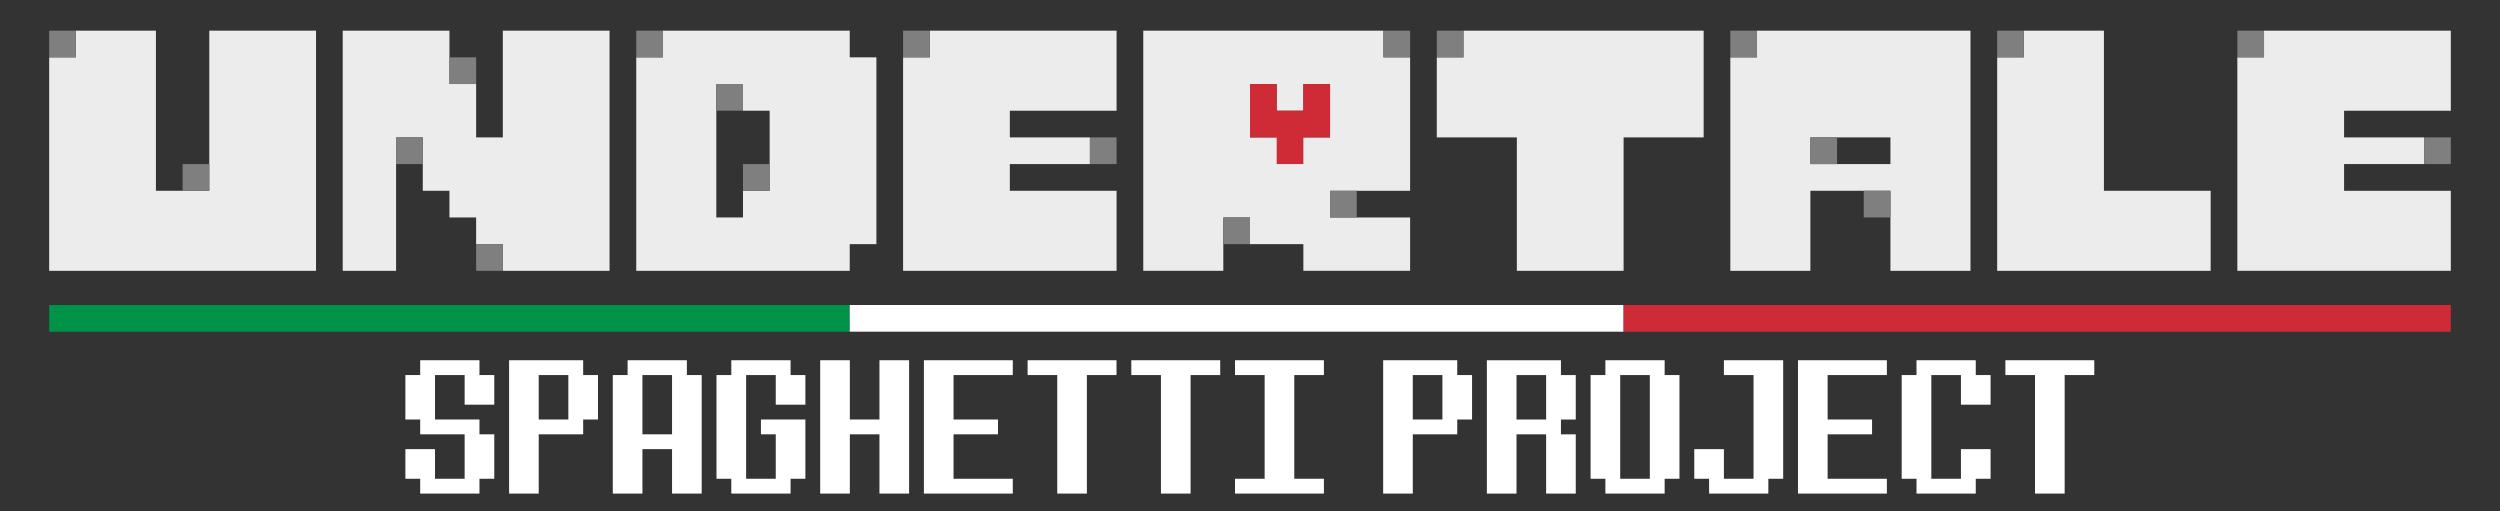 <?xml version="1.0" encoding="UTF-8" standalone="no"?>
<!-- Created with Inkscape (http://www.inkscape.org/) -->

<svg
   xmlns:dc="http://purl.org/dc/elements/1.1/"
   xmlns:cc="http://creativecommons.org/ns#"
   xmlns:rdf="http://www.w3.org/1999/02/22-rdf-syntax-ns#"
   xmlns:svg="http://www.w3.org/2000/svg"
   xmlns="http://www.w3.org/2000/svg"
   xmlns:sodipodi="http://sodipodi.sourceforge.net/DTD/sodipodi-0.dtd"
   xmlns:inkscape="http://www.inkscape.org/namespaces/inkscape"
   width="2000"
   height="408.994"
   viewBox="0 0 2000 408.994"
   id="svg2"
   version="1.1"
   inkscape:version="0.91 r13725"
   sodipodi:docname="undertalespaghettiproject.svg">
  <rect x="0" y="0" width="2000" height="408.994" fill="#333333" stroke="none"/>
  <defs
     id="defs4" />
  <sodipodi:namedview
     id="base"
     pagecolor="#000000"
     bordercolor="#666666"
     borderopacity="1.0"
     inkscape:pageopacity="1"
     inkscape:pageshadow="2"
     inkscape:zoom="1"
     inkscape:cx="680.60633"
     inkscape:cy="148.56858"
     inkscape:document-units="px"
     inkscape:current-layer="layer1"
     showgrid="true"
     units="px"
     inkscape:window-width="1920"
     inkscape:window-height="1017"
     inkscape:window-x="-8"
     inkscape:window-y="2"
     inkscape:window-maximized="1"
     borderlayer="true"
     inkscape:showpageshadow="false"
     inkscape:snap-bbox="true">
    <inkscape:grid
       type="xygrid"
       id="grid4160"
       spacingx="19.648"
       spacingy="21.348"
       originx="18"
       originy="182.987" />
  </sodipodi:namedview>
  <g
     inkscape:label="Livello 1"
     inkscape:groupmode="layer"
     id="layer1"
     transform="translate(0,-643.369)">
    <g
       id="g4492"
       transform="translate(0,12)">
      <path
         id="rect4162"
         transform="translate(-6.1035156e-5,643.369)"
         d="m 60.695,12.527 0,21.35 -21.348,0 0,170.781 21.348,0 64.043,0 128.088,0 0,-64.043 0,-128.088 -85.391,0 0,128.088 -42.697,0 0,-128.088 -64.043,0 z"
         style="opacity:1;fill:#ffffff;fill-opacity:0.905;fill-rule:evenodd;stroke:none;stroke-width:2;stroke-linecap:butt;stroke-linejoin:miter;stroke-miterlimit:4;stroke-dasharray:none;stroke-opacity:0"
         inkscape:connector-curvature="0" />
      <path
         id="rect4170"
         transform="translate(-6.1035156e-5,643.369)"
         d="m 274.174,12.527 0,192.131 42.695,0 0,-106.738 21.348,0 0,42.695 21.348,0 0,21.348 21.348,0 0,21.348 21.35,0 0,21.348 85.391,0 0,-192.131 -85.391,0 0,85.393 -21.35,0 0,-42.695 -21.348,0 0,-42.697 -42.695,0 -42.695,0 z"
         style="opacity:1;fill:#ffffff;fill-opacity:0.905;fill-rule:evenodd;stroke:none;stroke-width:2;stroke-linecap:butt;stroke-linejoin:miter;stroke-miterlimit:4;stroke-dasharray:none;stroke-opacity:0"
         inkscape:connector-curvature="0" />
      <path
         id="rect4182"
         transform="translate(-6.1035156e-5,643.369)"
         d="m 530.348,12.527 0,21.35 -21.348,0 0,170.781 21.348,0 149.436,0 0,-21.348 21.348,0 0,-149.434 -21.348,0 0,-21.35 -64.045,0 -42.695,0 -42.695,0 z m 42.695,42.697 21.348,0 0,21.348 21.348,0 0,64.043 -21.348,0 0,21.348 -21.348,0 0,-106.738 z"
         style="opacity:1;fill:#ffffff;fill-opacity:0.905;fill-rule:evenodd;stroke:none;stroke-width:2;stroke-linecap:butt;stroke-linejoin:miter;stroke-miterlimit:4;stroke-dasharray:none;stroke-opacity:0"
         inkscape:connector-curvature="0" />
      <path
         id="rect4200"
         transform="translate(-6.1035156e-5,643.369)"
         d="m 743.826,12.527 0,21.35 -21.348,0 0,170.781 21.348,0 64.043,0 85.393,0 0,-64.043 -85.393,0 0,-21.348 64.043,0 0,-21.348 -64.043,0 0,-21.348 85.393,0 0,-64.045 -85.393,0 -64.043,0 z"
         style="opacity:1;fill:#ffffff;fill-opacity:0.905;fill-rule:evenodd;stroke:none;stroke-width:2;stroke-linecap:butt;stroke-linejoin:miter;stroke-miterlimit:4;stroke-dasharray:none;stroke-opacity:0"
         inkscape:connector-curvature="0" />
      <path
         style="opacity:1;fill:#ffffff;fill-opacity:0.905;fill-rule:evenodd;stroke:none;stroke-width:2;stroke-linecap:butt;stroke-linejoin:miter;stroke-miterlimit:4;stroke-dasharray:none;stroke-opacity:0"
         d="m 914.609,12.527 0,192.131 64.043,0 0,-42.695 21.348,0 0,21.348 42.695,0 0,21.348 85.393,0 0,-21.348 0,-21.348 -64.045,0 0,-21.348 42.695,0 21.35,0 0,-106.738 -21.35,0 0,-21.35 -128.086,0 -64.043,0 z M 1000,55.225 l 21.348,0 0,21.348 21.348,0 0,-21.348 21.348,0 0,42.695 -64.043,0 0,-42.695 z"
         transform="translate(-6.1035156e-5,643.369)"
         id="rect4210"
         inkscape:connector-curvature="0" />
      <path
         id="rect4228"
         transform="translate(-6.1035156e-5,643.369)"
         d="m 1170.783,12.527 0,21.35 -21.348,0 0,64.043 64.043,0 0,106.738 85.391,0 0,-106.738 64.045,0 0,-64.043 0,-21.35 -192.131,0 z"
         style="opacity:1;fill:#ffffff;fill-opacity:0.905;fill-rule:evenodd;stroke:none;stroke-width:2;stroke-linecap:butt;stroke-linejoin:miter;stroke-miterlimit:4;stroke-dasharray:none;stroke-opacity:0"
         inkscape:connector-curvature="0" />
      <path
         id="rect4234"
         transform="translate(-6.1035156e-5,643.369)"
         d="m 1405.609,12.527 0,21.35 -21.348,0 0,170.781 64.043,0 0,-64.043 64.043,0 0,64.043 64.043,0 0,-106.738 0,-64.043 0,-21.35 -170.781,0 z m 42.695,85.393 64.043,0 0,21.348 -64.043,0 0,-21.348 z"
         style="opacity:1;fill:#ffffff;fill-opacity:0.905;fill-rule:evenodd;stroke:none;stroke-width:2;stroke-linecap:butt;stroke-linejoin:miter;stroke-miterlimit:4;stroke-dasharray:none;stroke-opacity:0"
         inkscape:connector-curvature="0" />
      <path
         id="rect4246"
         transform="translate(-6.1035156e-5,643.369)"
         d="m 1619.088,12.527 0,21.35 -21.35,0 0,170.781 85.393,0 85.391,0 0,-64.043 -85.391,0 0,-106.738 0,-21.35 -64.043,0 z"
         style="opacity:1;fill:#ffffff;fill-opacity:0.905;fill-rule:evenodd;stroke:none;stroke-width:2;stroke-linecap:butt;stroke-linejoin:miter;stroke-miterlimit:4;stroke-dasharray:none;stroke-opacity:0"
         inkscape:connector-curvature="0" />
      <path
         id="rect4252"
         transform="translate(-6.1035156e-5,643.369)"
         d="m 1811.217,12.527 0,21.35 -21.348,0 0,170.781 85.393,0 85.391,0 0,-64.043 -85.391,0 0,-21.348 64.043,0 0,-21.348 -64.043,0 0,-21.348 85.391,0 0,-64.045 -85.391,0 -64.045,0 z"
         style="opacity:1;fill:#ffffff;fill-opacity:0.905;fill-rule:evenodd;stroke:none;stroke-width:2;stroke-linecap:butt;stroke-linejoin:miter;stroke-miterlimit:4;stroke-dasharray:none;stroke-opacity:0"
         inkscape:connector-curvature="0" />
      <rect
         y="762.636"
         x="146.087"
         height="21.348"
         width="21.348"
         id="rect4262"
         style="opacity:1;fill:#7f7f7f;fill-opacity:0;fill-rule:evenodd;stroke:none;stroke-width:2;stroke-linecap:butt;stroke-linejoin:miter;stroke-miterlimit:4;stroke-dasharray:none;stroke-opacity:0" />
      <rect
         y="655.897"
         x="39.348"
         height="21.348"
         width="21.348"
         id="rect4286"
         style="opacity:1;fill:#7f7f7f;fill-opacity:1;fill-rule:evenodd;stroke:none;stroke-width:2;stroke-linecap:butt;stroke-linejoin:miter;stroke-miterlimit:4;stroke-dasharray:none;stroke-opacity:0" />
      <rect
         y="762.636"
         x="146.087"
         height="21.348"
         width="21.348"
         id="rect4288"
         style="opacity:1;fill:#7f7f7f;fill-opacity:1;fill-rule:evenodd;stroke:none;stroke-width:2;stroke-linecap:butt;stroke-linejoin:miter;stroke-miterlimit:4;stroke-dasharray:none;stroke-opacity:0" />
      <rect
         y="741.288"
         x="316.87"
         height="21.348"
         width="21.348"
         id="rect4290"
         style="opacity:1;fill:#7f7f7f;fill-opacity:1;fill-rule:evenodd;stroke:none;stroke-width:2;stroke-linecap:butt;stroke-linejoin:miter;stroke-miterlimit:4;stroke-dasharray:none;stroke-opacity:0" />
      <rect
         y="826.679"
         x="380.913"
         height="21.348"
         width="21.348"
         id="rect4292"
         style="opacity:1;fill:#7f7f7f;fill-opacity:1;fill-rule:evenodd;stroke:none;stroke-width:2;stroke-linecap:butt;stroke-linejoin:miter;stroke-miterlimit:4;stroke-dasharray:none;stroke-opacity:0" />
      <rect
         y="677.245"
         x="359.565"
         height="21.348"
         width="21.348"
         id="rect4294"
         style="opacity:1;fill:#7f7f7f;fill-opacity:1;fill-rule:evenodd;stroke:none;stroke-width:2;stroke-linecap:butt;stroke-linejoin:miter;stroke-miterlimit:4;stroke-dasharray:none;stroke-opacity:0" />
      <rect
         y="655.897"
         x="509"
         height="21.348"
         width="21.348"
         id="rect4296"
         style="opacity:1;fill:#7f7f7f;fill-opacity:1;fill-rule:evenodd;stroke:none;stroke-width:2;stroke-linecap:butt;stroke-linejoin:miter;stroke-miterlimit:4;stroke-dasharray:none;stroke-opacity:0" />
      <rect
         y="698.593"
         x="573.043"
         height="21.348"
         width="21.348"
         id="rect4302"
         style="opacity:1;fill:#7f7f7f;fill-opacity:1;fill-rule:evenodd;stroke:none;stroke-width:2;stroke-linecap:butt;stroke-linejoin:miter;stroke-miterlimit:4;stroke-dasharray:none;stroke-opacity:0" />
      <rect
         y="762.636"
         x="594.391"
         height="21.348"
         width="21.348"
         id="rect4304"
         style="opacity:1;fill:#7f7f7f;fill-opacity:1;fill-rule:evenodd;stroke:none;stroke-width:2;stroke-linecap:butt;stroke-linejoin:miter;stroke-miterlimit:4;stroke-dasharray:none;stroke-opacity:0" />
      <rect
         y="655.897"
         x="722.478"
         height="21.348"
         width="21.348"
         id="rect4306"
         style="opacity:1;fill:#7f7f7f;fill-opacity:1;fill-rule:evenodd;stroke:none;stroke-width:2;stroke-linecap:butt;stroke-linejoin:miter;stroke-miterlimit:4;stroke-dasharray:none;stroke-opacity:0" />
      <rect
         y="741.288"
         x="871.913"
         height="21.348"
         width="21.348"
         id="rect4308"
         style="opacity:1;fill:#7f7f7f;fill-opacity:1;fill-rule:evenodd;stroke:none;stroke-width:2;stroke-linecap:butt;stroke-linejoin:miter;stroke-miterlimit:4;stroke-dasharray:none;stroke-opacity:0" />
      <rect
         y="805.332"
         x="978.652"
         height="21.348"
         width="21.348"
         id="rect4310"
         style="opacity:1;fill:#7f7f7f;fill-opacity:1;fill-rule:evenodd;stroke:none;stroke-width:2;stroke-linecap:butt;stroke-linejoin:miter;stroke-miterlimit:4;stroke-dasharray:none;stroke-opacity:0" />
      <rect
         y="783.984"
         x="1064.043"
         height="21.348"
         width="21.348"
         id="rect4312"
         style="opacity:1;fill:#7f7f7f;fill-opacity:1;fill-rule:evenodd;stroke:none;stroke-width:2;stroke-linecap:butt;stroke-linejoin:miter;stroke-miterlimit:4;stroke-dasharray:none;stroke-opacity:0" />
      <rect
         y="655.897"
         x="1106.739"
         height="21.348"
         width="21.348"
         id="rect4314"
         style="opacity:1;fill:#7f7f7f;fill-opacity:1;fill-rule:evenodd;stroke:none;stroke-width:2;stroke-linecap:butt;stroke-linejoin:miter;stroke-miterlimit:4;stroke-dasharray:none;stroke-opacity:0" />
      <rect
         y="655.897"
         x="1149.435"
         height="21.348"
         width="21.348"
         id="rect4316"
         style="opacity:1;fill:#7f7f7f;fill-opacity:1;fill-rule:evenodd;stroke:none;stroke-width:2;stroke-linecap:butt;stroke-linejoin:miter;stroke-miterlimit:4;stroke-dasharray:none;stroke-opacity:0" />
      <rect
         y="655.897"
         x="1384.261"
         height="21.348"
         width="21.348"
         id="rect4318"
         style="opacity:1;fill:#7f7f7f;fill-opacity:1;fill-rule:evenodd;stroke:none;stroke-width:2;stroke-linecap:butt;stroke-linejoin:miter;stroke-miterlimit:4;stroke-dasharray:none;stroke-opacity:0" />
      <rect
         y="741.288"
         x="1448.304"
         height="21.348"
         width="21.348"
         id="rect4320"
         style="opacity:1;fill:#7f7f7f;fill-opacity:1;fill-rule:evenodd;stroke:none;stroke-width:2;stroke-linecap:butt;stroke-linejoin:miter;stroke-miterlimit:4;stroke-dasharray:none;stroke-opacity:0" />
      <rect
         y="783.984"
         x="1491"
         height="21.348"
         width="21.348"
         id="rect4322"
         style="opacity:1;fill:#7f7f7f;fill-opacity:1;fill-rule:evenodd;stroke:none;stroke-width:2;stroke-linecap:butt;stroke-linejoin:miter;stroke-miterlimit:4;stroke-dasharray:none;stroke-opacity:0" />
      <rect
         y="655.897"
         x="1597.739"
         height="21.348"
         width="21.348"
         id="rect4324"
         style="opacity:1;fill:#7f7f7f;fill-opacity:1;fill-rule:evenodd;stroke:none;stroke-width:2;stroke-linecap:butt;stroke-linejoin:miter;stroke-miterlimit:4;stroke-dasharray:none;stroke-opacity:0" />
      <rect
         y="655.897"
         x="1789.87"
         height="21.348"
         width="21.348"
         id="rect4326"
         style="opacity:1;fill:#7f7f7f;fill-opacity:1;fill-rule:evenodd;stroke:none;stroke-width:2;stroke-linecap:butt;stroke-linejoin:miter;stroke-miterlimit:4;stroke-dasharray:none;stroke-opacity:0" />
      <rect
         y="741.288"
         x="1939.304"
         height="21.348"
         width="21.348"
         id="rect4328"
         style="opacity:1;fill:#7f7f7f;fill-opacity:1;fill-rule:evenodd;stroke:none;stroke-width:2;stroke-linecap:butt;stroke-linejoin:miter;stroke-miterlimit:4;stroke-dasharray:none;stroke-opacity:0" />
      <path
         style="opacity:1;fill:#ce2b37;fill-opacity:1;fill-rule:evenodd;stroke:none;stroke-width:2;stroke-linecap:butt;stroke-linejoin:miter;stroke-miterlimit:4;stroke-dasharray:none;stroke-opacity:0"
         d="m 1000,55.225 0,42.695 21.348,0 0,21.348 21.348,0 0,-21.348 21.348,0 0,-42.695 -21.348,0 0,21.348 -21.348,0 0,-21.348 -21.348,0 z"
         transform="translate(-6.1035156e-5,643.369)"
         id="rect4332"
         inkscape:connector-curvature="0" />
      <rect
         style="opacity:1;fill:#009246;fill-opacity:1;fill-rule:evenodd;stroke:none;stroke-width:2;stroke-linecap:butt;stroke-linejoin:miter;stroke-miterlimit:4;stroke-dasharray:none;stroke-opacity:0"
         id="rect4240"
         width="640.435"
         height="21.348"
         x="39.348"
         y="875.375" />
      <rect
         style="opacity:1;fill:#ffffff;fill-opacity:1;fill-rule:evenodd;stroke:none;stroke-width:2;stroke-linecap:butt;stroke-linejoin:miter;stroke-miterlimit:4;stroke-dasharray:none;stroke-opacity:0"
         id="rect4242"
         width="619.087"
         height="21.348"
         x="679.783"
         y="875.375" />
      <rect
         style="opacity:1;fill:#ce2b37;fill-opacity:1;fill-rule:evenodd;stroke:none;stroke-width:2;stroke-linecap:butt;stroke-linejoin:miter;stroke-miterlimit:4;stroke-dasharray:none;stroke-opacity:0"
         id="rect4244"
         width="661.783"
         height="21.348"
         x="1298.87"
         y="875.375" />
    </g>
    <g
       transform="matrix(2.107,0,0,2.107,-334.586,283.169)"
       style="font-style:normal;font-weight:normal;font-size:40px;line-height:125%;font-family:sans-serif;letter-spacing:0px;word-spacing:0px;fill:#ffffff;fill-opacity:1;stroke:none;stroke-width:1px;stroke-linecap:butt;stroke-linejoin:miter;stroke-opacity:1"
       id="flowRoot4246">
      <path
         d="m 312.717,352.733 0,-11.25 11.25,0 0,11.25 11.25,0 0,-16.875 -16.875,0 0,-5.625 -5.625,0 0,-16.875 5.625,0 0,-5.625 22.5,0 0,5.625 5.625,0 0,11.25 -11.25,0 0,-11.25 -11.25,0 0,16.875 16.875,0 0,5.625 5.625,0 0,16.875 -5.625,0 0,5.625 -22.5,0 0,-5.625 -5.625,0 z"
         style="font-style:normal;font-variant:normal;font-weight:normal;font-stretch:normal;font-size:90px;font-family:'Determination Sans Web';-inkscape-font-specification:'Determination Sans Web';fill:#ffffff;fill-opacity:1"
         id="path4183" />
      <path
         d="m 352.092,358.358 0,-50.625 28.125,0 0,5.625 5.625,0 0,16.875 -5.625,0 0,5.625 -16.875,0 0,22.5 -11.25,0 z m 11.25,-28.125 11.25,0 0,-16.875 -11.25,0 0,16.875 z"
         style="font-style:normal;font-variant:normal;font-weight:normal;font-stretch:normal;font-size:90px;font-family:'Determination Sans Web';-inkscape-font-specification:'Determination Sans Web';fill:#ffffff;fill-opacity:1"
         id="path4185" />
      <path
         d="m 391.467,358.358 0,-45 5.625,0 0,-5.625 22.5,0 0,5.625 5.625,0 0,45 -11.25,0 0,-16.875 -11.25,0 0,16.875 -11.25,0 z m 11.25,-22.5 11.25,0 0,-22.5 -11.25,0 0,22.5 z"
         style="font-style:normal;font-variant:normal;font-weight:normal;font-stretch:normal;font-size:90px;font-family:'Determination Sans Web';-inkscape-font-specification:'Determination Sans Web';fill:#ffffff;fill-opacity:1"
         id="path4187" />
      <path
         d="m 430.842,352.733 0,-39.375 5.625,0 0,-5.625 22.5,0 0,5.625 5.625,0 0,11.25 -11.25,0 0,-11.25 -11.25,0 0,39.375 11.25,0 0,-16.875 -5.625,0 0,-5.625 16.875,0 0,22.5 -5.625,0 0,5.625 -22.5,0 0,-5.625 -5.625,0 z"
         style="font-style:normal;font-variant:normal;font-weight:normal;font-stretch:normal;font-size:90px;font-family:'Determination Sans Web';-inkscape-font-specification:'Determination Sans Web';fill:#ffffff;fill-opacity:1"
         id="path4189" />
      <path
         d="m 470.217,358.358 0,-50.625 11.25,0 0,22.5 11.25,0 0,-22.5 11.25,0 0,50.625 -11.25,0 0,-22.5 -11.25,0 0,22.5 -11.25,0 z"
         style="font-style:normal;font-variant:normal;font-weight:normal;font-stretch:normal;font-size:90px;font-family:'Determination Sans Web';-inkscape-font-specification:'Determination Sans Web';fill:#ffffff;fill-opacity:1"
         id="path4191" />
      <path
         d="m 509.592,358.358 0,-50.625 33.75,0 0,5.625 -22.5,0 0,16.875 16.875,0 0,5.625 -16.875,0 0,16.875 22.5,0 0,5.625 -33.75,0 z"
         style="font-style:normal;font-variant:normal;font-weight:normal;font-stretch:normal;font-size:90px;font-family:'Determination Sans Web';-inkscape-font-specification:'Determination Sans Web';fill:#ffffff;fill-opacity:1"
         id="path4193" />
      <path
         d="m 548.967,313.358 0,-5.625 33.75,0 0,5.625 -11.25,0 0,45 -11.25,0 0,-45 -11.25,0 z"
         style="font-style:normal;font-variant:normal;font-weight:normal;font-stretch:normal;font-size:90px;font-family:'Determination Sans Web';-inkscape-font-specification:'Determination Sans Web';fill:#ffffff;fill-opacity:1"
         id="path4195" />
      <path
         d="m 588.342,313.358 0,-5.625 33.75,0 0,5.625 -11.25,0 0,45 -11.25,0 0,-45 -11.25,0 z"
         style="font-style:normal;font-variant:normal;font-weight:normal;font-stretch:normal;font-size:90px;font-family:'Determination Sans Web';-inkscape-font-specification:'Determination Sans Web';fill:#ffffff;fill-opacity:1"
         id="path4197" />
      <path
         d="m 627.717,358.358 0,-5.625 11.25,0 0,-39.375 -11.25,0 0,-5.625 33.75,0 0,5.625 -11.25,0 0,39.375 11.25,0 0,5.625 -33.75,0 z"
         style="font-style:normal;font-variant:normal;font-weight:normal;font-stretch:normal;font-size:90px;font-family:'Determination Sans Web';-inkscape-font-specification:'Determination Sans Web';fill:#ffffff;fill-opacity:1"
         id="path4199" />
      <path
         d="m 683.967,358.358 0,-50.625 28.125,0 0,5.625 5.625,0 0,16.875 -5.625,0 0,5.625 -16.875,0 0,22.5 -11.25,0 z m 11.25,-28.125 11.25,0 0,-16.875 -11.25,0 0,16.875 z"
         style="font-style:normal;font-variant:normal;font-weight:normal;font-stretch:normal;font-size:90px;font-family:'Determination Sans Web';-inkscape-font-specification:'Determination Sans Web';fill:#ffffff;fill-opacity:1"
         id="path4201" />
      <path
         d="m 723.342,358.358 0,-50.625 28.125,0 0,5.625 5.625,0 0,16.875 -5.625,0 0,5.625 5.625,0 0,22.5 -11.25,0 0,-22.5 -11.25,0 0,22.5 -11.25,0 z m 11.25,-28.125 11.25,0 0,-16.875 -11.25,0 0,16.875 z"
         style="font-style:normal;font-variant:normal;font-weight:normal;font-stretch:normal;font-size:90px;font-family:'Determination Sans Web';-inkscape-font-specification:'Determination Sans Web';fill:#ffffff;fill-opacity:1"
         id="path4203" />
      <path
         d="m 762.717,352.733 0,-39.375 5.625,0 0,-5.625 22.5,0 0,5.625 5.625,0 0,39.375 -5.625,0 0,5.625 -22.5,0 0,-5.625 -5.625,0 z m 11.25,0 11.25,0 0,-39.375 -11.25,0 0,39.375 z"
         style="font-style:normal;font-variant:normal;font-weight:normal;font-stretch:normal;font-size:90px;font-family:'Determination Sans Web';-inkscape-font-specification:'Determination Sans Web';fill:#ffffff;fill-opacity:1"
         id="path4205" />
      <path
         d="m 802.092,352.733 0,-11.25 11.25,0 0,11.25 11.25,0 0,-39.375 -11.25,0 0,-5.625 22.5,0 0,45 -5.625,0 0,5.625 -22.5,0 0,-5.625 -5.625,0 z"
         style="font-style:normal;font-variant:normal;font-weight:normal;font-stretch:normal;font-size:90px;font-family:'Determination Sans Web';-inkscape-font-specification:'Determination Sans Web';fill:#ffffff;fill-opacity:1"
         id="path4207" />
      <path
         d="m 841.467,358.358 0,-50.625 33.75,0 0,5.625 -22.5,0 0,16.875 16.875,0 0,5.625 -16.875,0 0,16.875 22.5,0 0,5.625 -33.75,0 z"
         style="font-style:normal;font-variant:normal;font-weight:normal;font-stretch:normal;font-size:90px;font-family:'Determination Sans Web';-inkscape-font-specification:'Determination Sans Web';fill:#ffffff;fill-opacity:1"
         id="path4209" />
      <path
         d="m 880.842,352.733 0,-39.375 5.625,0 0,-5.625 22.5,0 0,5.625 5.625,0 0,11.25 -11.25,0 0,-11.25 -11.25,0 0,39.375 11.25,0 0,-11.25 11.25,0 0,11.25 -5.625,0 0,5.625 -22.5,0 0,-5.625 -5.625,0 z"
         style="font-style:normal;font-variant:normal;font-weight:normal;font-stretch:normal;font-size:90px;font-family:'Determination Sans Web';-inkscape-font-specification:'Determination Sans Web';fill:#ffffff;fill-opacity:1"
         id="path4211" />
      <path
         d="m 920.217,313.358 0,-5.625 33.75,0 0,5.625 -11.25,0 0,45 -11.25,0 0,-45 -11.25,0 z"
         style="font-style:normal;font-variant:normal;font-weight:normal;font-stretch:normal;font-size:90px;font-family:'Determination Sans Web';-inkscape-font-specification:'Determination Sans Web';fill:#ffffff;fill-opacity:1"
         id="path4213" />
    </g>
  </g>
</svg>
